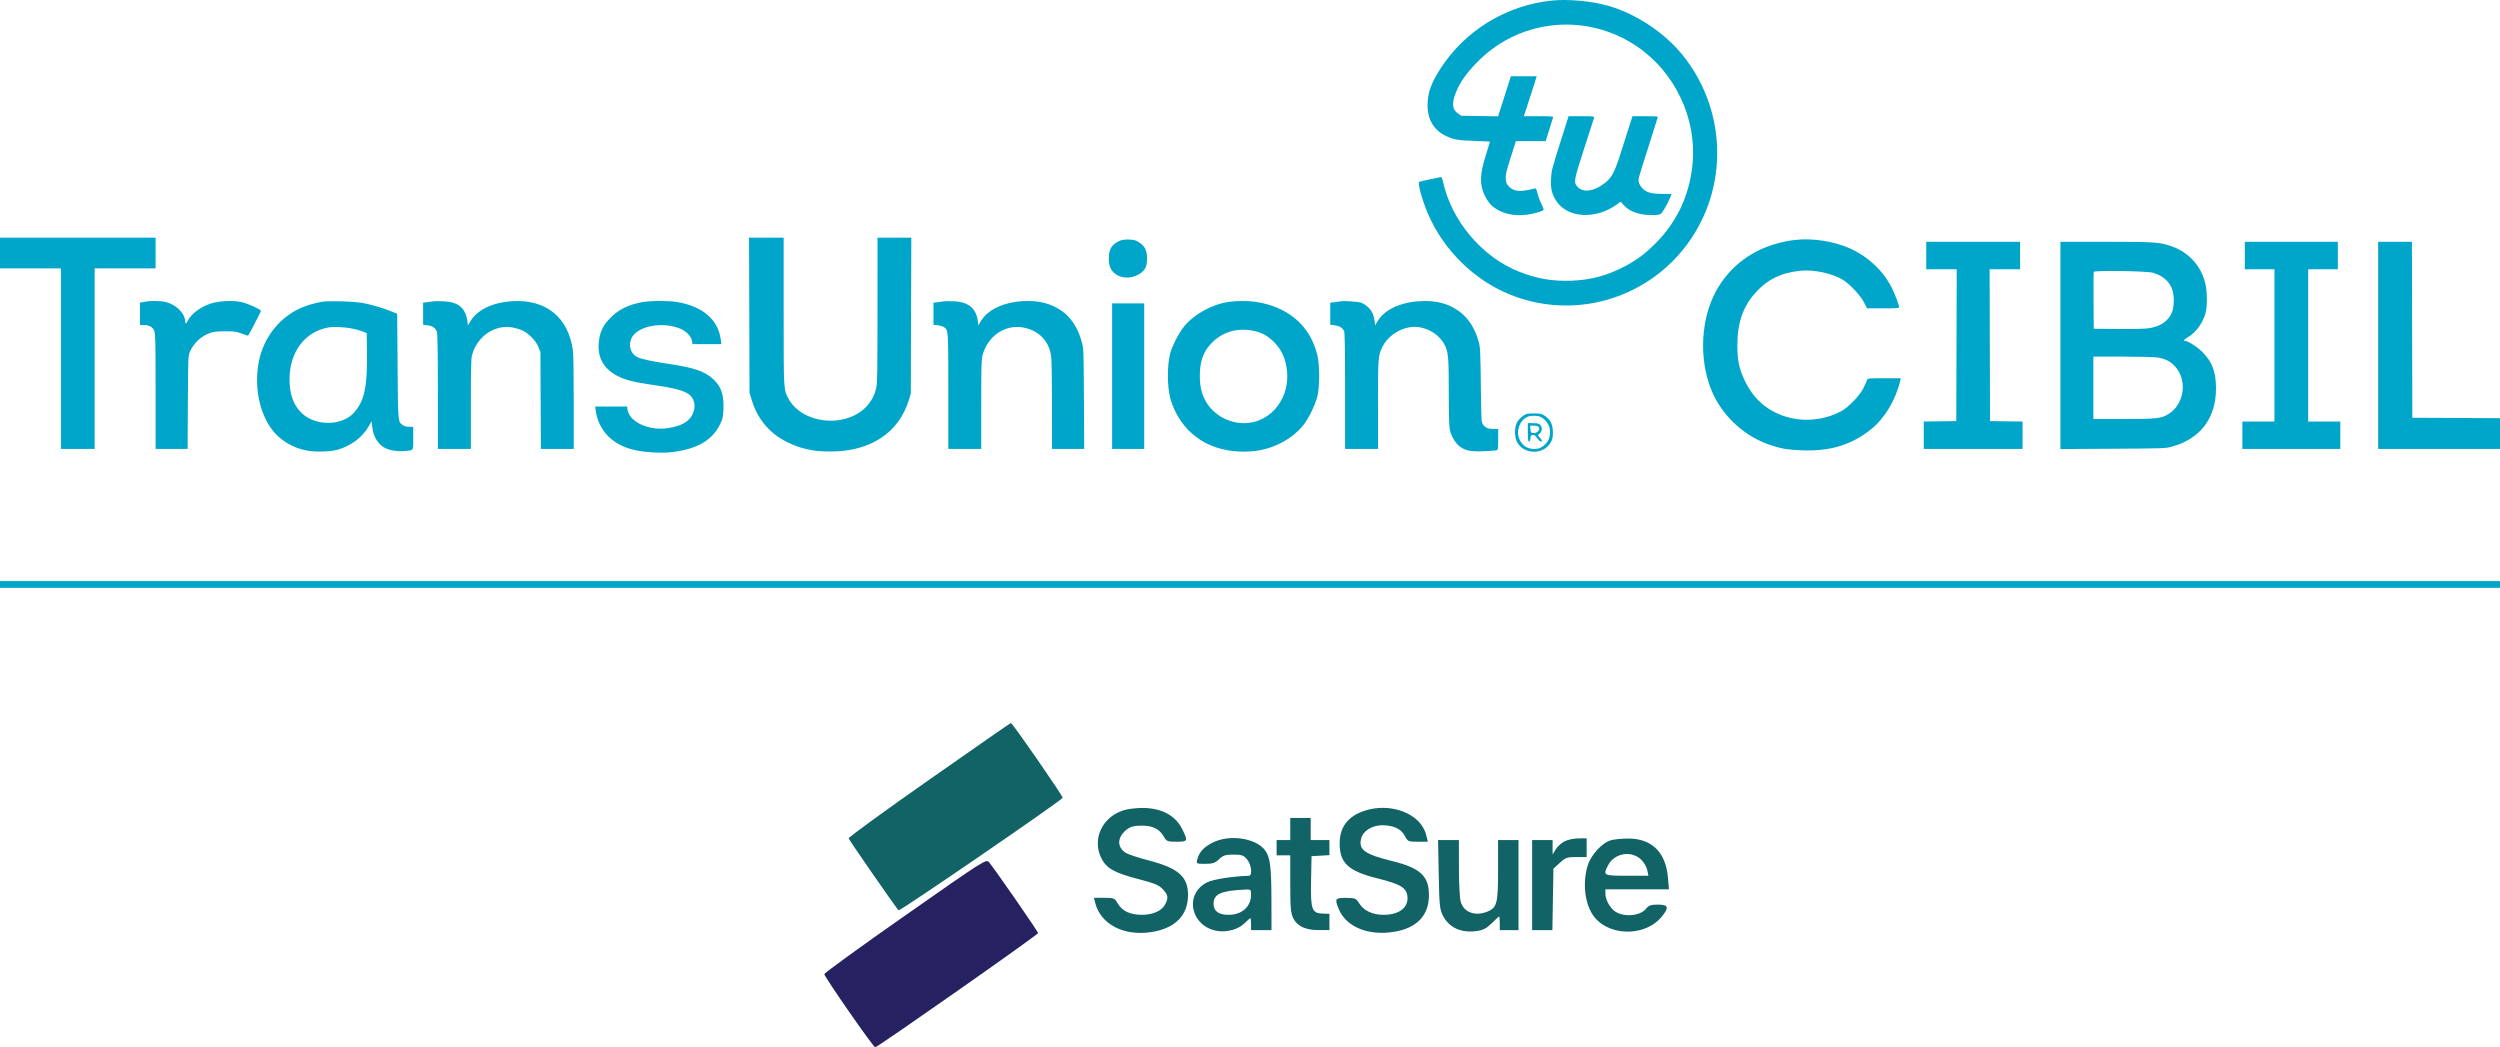 <svg width="370" height="155" viewBox="0 0 370 155" fill="none" xmlns="http://www.w3.org/2000/svg">
<path fill-rule="evenodd" clip-rule="evenodd" d="M229.623 0.088C222.886 0.801 216.8 4.535 213.175 10.179C211.895 12.171 211.402 13.461 211.293 15.104C211.142 17.381 212.04 19.121 213.843 20.043C215.037 20.653 215.751 20.786 218.229 20.857C219.486 20.893 220.514 20.948 220.514 20.98C220.514 21.012 220.235 21.922 219.895 23.003C218.981 25.903 218.957 27.364 219.797 29.046C220.298 30.048 220.87 30.64 221.824 31.145C223.391 31.974 225.462 32.073 227.628 31.422C228.611 31.126 228.605 31.14 228.131 30.179C227.899 29.709 227.632 28.991 227.539 28.585C227.421 28.074 227.316 27.86 227.2 27.889C224.981 28.448 224.06 28.377 223.303 27.587C222.978 27.248 222.9 27.056 222.853 26.483C222.803 25.878 222.897 25.471 223.573 23.339L224.35 20.89H226.552H228.754L229.285 19.197C229.577 18.266 229.84 17.435 229.868 17.35C229.909 17.231 229.428 17.197 227.723 17.197H225.525L225.947 15.935C226.179 15.24 226.608 13.911 226.901 12.98L227.434 11.287H225.522H223.611L222.666 14.25L221.721 17.213L219.006 17.174L216.292 17.135L215.789 16.798C214.818 16.149 214.811 15.034 215.763 13.026C216.384 11.719 217.467 10.317 219.018 8.813C225.28 2.742 234.947 1.924 242.234 6.848C247.886 10.668 251.127 17.479 250.501 24.226C250.077 28.802 248.233 32.789 245.067 35.972C243.519 37.529 242.251 38.481 240.47 39.42C237.877 40.787 235.429 41.444 232.554 41.544C229.718 41.644 227.481 41.258 224.84 40.215C219.351 38.046 214.842 32.716 213.562 26.884C213.424 26.256 213.374 26.176 213.152 26.229C213.013 26.262 212.289 26.411 211.543 26.559C210.798 26.707 210.123 26.869 210.044 26.918C209.775 27.086 210.502 29.704 211.379 31.725C213.684 37.036 218.168 41.443 223.446 43.583C234.341 48.001 246.748 43.178 251.894 32.525C255.727 24.587 254.605 15.052 249.024 8.15C246.355 4.849 242.203 2.083 238.118 0.885C235.657 0.162 232.082 -0.173 229.623 0.088ZM230.874 21.23C229.655 25.086 229.598 25.316 229.553 26.531C229.5 27.976 229.666 28.683 230.292 29.677C231.941 32.295 236.141 32.553 239.337 30.234L239.862 29.852L240.323 30.367C240.888 30.999 241.727 31.442 242.793 31.671C243.791 31.884 245.328 31.896 245.724 31.692C246.014 31.543 246.72 30.358 247.171 29.262L247.399 28.708L245.987 28.696C244.373 28.683 243.715 28.497 243.081 27.876C242.862 27.662 242.628 27.281 242.561 27.031C242.424 26.515 242.362 26.742 244.22 20.943C244.851 18.974 245.367 17.326 245.367 17.28C245.367 17.234 244.522 17.197 243.489 17.197H241.61L241.242 18.335C241.04 18.962 240.458 20.786 239.95 22.389C238.922 25.632 238.55 26.323 237.357 27.208C235.826 28.344 234.31 28.529 233.504 27.677C232.865 27.004 232.898 26.809 234.464 21.945C235.248 19.511 235.917 17.448 235.951 17.358C236 17.229 235.627 17.197 234.08 17.198L232.149 17.198L230.874 21.23ZM0 37.45V39.727H4.508H9.015V53.086V66.445H11.513H14.011V53.086V39.727H18.518H23.026V37.45V35.172H11.513H0V37.45ZM110.893 46.653L110.929 58.134L111.27 59.242C112.28 62.523 114.501 64.806 117.865 66.021C119.498 66.611 120.834 66.822 122.927 66.822C128.836 66.824 133.04 64.046 134.526 59.16L134.8 58.257L134.837 46.715L134.875 35.172H132.373H129.872L129.87 45.853C129.868 54.655 129.837 56.68 129.693 57.367C129.198 59.727 127.376 61.47 124.792 62.059C121.512 62.805 117.998 61.473 116.686 58.987C115.968 57.625 115.983 57.903 115.983 46.042V35.172H113.42H110.858L110.893 46.653ZM165.867 35.575C164.569 36.102 164.106 36.806 164.106 38.25C164.106 38.911 164.173 39.298 164.354 39.675C164.997 41.017 166.808 41.482 168.351 40.703C169.404 40.171 169.768 39.54 169.767 38.251C169.765 37.062 169.431 36.397 168.565 35.856C168.067 35.545 167.823 35.478 167.103 35.454C166.627 35.438 166.071 35.492 165.867 35.575ZM265.713 35.504C263.806 35.71 261.727 36.32 260.084 37.154C257.268 38.584 255.007 40.891 253.648 43.721C251.573 48.041 251.526 53.966 253.533 58.295C255.207 61.904 258.46 64.758 262.259 65.95C263.837 66.446 264.682 66.579 266.702 66.651C270.923 66.803 274.038 65.846 276.957 63.502C278.949 61.903 280.595 59.138 281.235 56.318L281.312 55.979H278.869C276.651 55.979 276.42 55.999 276.354 56.195C276.315 56.313 276.085 56.826 275.844 57.334C275.282 58.518 273.595 60.281 272.443 60.887C270.006 62.171 267.054 62.475 264.457 61.71C261.53 60.847 259.484 59.051 258.149 56.17C257.382 54.518 257.133 53.284 257.129 51.116C257.123 47.712 257.996 45.261 259.966 43.15C261.669 41.326 263.588 40.397 266.297 40.086C268.306 39.855 270.95 40.384 272.655 41.357C273.675 41.939 275.318 43.672 275.868 44.745L276.325 45.637H278.695C280.58 45.637 281.064 45.604 281.064 45.474C281.064 45.162 280.486 43.599 280.031 42.682C278.738 40.075 276.453 37.932 273.663 36.71C271.336 35.691 268.275 35.227 265.713 35.504ZM285.084 37.819V39.851H287.338H289.593L289.562 51.085L289.531 62.32L287.125 62.353L284.718 62.387V64.416V66.445H292.028H299.338V64.416V62.387L296.932 62.353L294.526 62.32L294.495 51.085L294.464 39.851H296.718H298.973V37.819V35.788H292.028H285.084V37.819ZM304.942 51.123V66.46L312.709 66.415C320.256 66.373 320.503 66.364 321.45 66.102C325.654 64.937 327.965 61.89 327.968 57.507C327.969 55.047 327.419 53.567 325.959 52.101C325.186 51.325 323.794 50.439 323.349 50.439C323.069 50.439 323.246 50.24 323.842 49.885C325.096 49.138 326.177 47.568 326.494 46.031C326.685 45.106 326.66 43.328 326.442 42.215C325.914 39.532 324.038 37.379 321.428 36.462C319.644 35.835 318.963 35.788 311.688 35.788H304.942V51.123ZM332.232 37.819V39.851H334.425H336.618V51.116V62.382H334.243H331.867V64.413V66.445H339.116H346.365V64.413V62.382H343.989H341.613V51.116V39.851H343.806H345.999V37.819V35.788H339.116H332.232V37.819ZM351.969 51.116V66.445H360.985H370V64.168V61.891L363.513 61.859L357.025 61.828L356.994 48.808L356.963 35.788H354.466H351.969V51.116ZM318.648 40.371C320.008 40.774 320.906 41.505 321.414 42.621C321.819 43.512 321.819 45.424 321.414 46.315C320.827 47.605 319.658 48.364 317.9 48.598C317.368 48.669 315.374 48.709 313.41 48.689L309.877 48.654L309.844 44.53C309.827 42.262 309.841 40.331 309.876 40.238C309.97 39.991 317.765 40.109 318.648 40.371ZM21.808 44.597C21.707 44.618 21.419 44.67 21.168 44.711L20.711 44.787V46.443V48.1H21.271C22.084 48.1 22.603 48.39 22.834 48.974C23.002 49.399 23.026 50.504 23.026 57.952V66.445H25.397H27.768L27.804 59.581C27.838 53.076 27.852 52.686 28.08 52.127C28.622 50.8 29.789 49.709 31.153 49.257C31.701 49.075 32.199 49.025 33.382 49.031C34.738 49.037 35.002 49.075 35.798 49.379C36.29 49.566 36.707 49.701 36.725 49.679C36.87 49.498 38.62 46.123 38.62 46.024C38.62 45.797 36.641 44.9 35.696 44.699C34.414 44.426 32.423 44.529 31.169 44.934C29.64 45.427 28.223 46.508 27.761 47.534C27.598 47.893 27.412 47.957 27.412 47.652C27.412 46.367 26.052 45.024 24.391 44.668C23.805 44.542 22.262 44.5 21.808 44.597ZM47.707 44.657C46.637 44.827 45.291 45.224 44.408 45.628C41.325 47.041 39.026 49.98 38.333 53.394C37.587 57.063 38.329 61.005 40.246 63.566C41.438 65.158 43.343 66.306 45.428 66.688C46.704 66.922 48.897 66.861 49.949 66.563C51.924 66.003 53.604 64.755 54.522 63.168L55.007 62.33L55.088 63.153C55.229 64.586 55.947 65.77 57.007 66.316C57.674 66.66 58.89 66.846 59.874 66.754C61.273 66.623 61.159 66.791 61.158 64.867L61.158 63.182L60.541 63.169C60.133 63.161 59.814 63.074 59.598 62.912C58.89 62.382 58.91 62.625 58.844 54.194L58.783 46.438L57.809 46.045C56.545 45.536 54.974 45.08 53.638 44.834C52.376 44.602 48.737 44.493 47.707 44.657ZM64.205 44.589C64.104 44.616 63.707 44.672 63.322 44.715L62.621 44.793V46.429V48.065L63.259 48.142C64.024 48.233 64.459 48.53 64.655 49.096C64.762 49.405 64.802 51.754 64.807 57.98L64.814 66.445H67.251H69.687L69.689 59.827C69.69 54.626 69.726 53.074 69.856 52.577C70.585 49.812 73.174 48.017 75.8 48.456C76.274 48.535 76.971 48.747 77.347 48.926C78.305 49.383 79.32 50.44 79.688 51.363L79.982 52.101L80.016 59.273L80.05 66.445H82.483H84.916V59.62C84.916 55.397 84.866 52.431 84.784 51.838C84.118 47.001 80.863 44.318 75.962 44.569C72.957 44.723 70.612 45.835 69.594 47.59L69.264 48.159L69.172 47.512C68.892 45.551 67.799 44.666 65.554 44.584C64.912 44.56 64.305 44.563 64.205 44.589ZM95.07 44.711C93.019 45.087 91.55 45.812 90.338 47.047C89.325 48.079 88.87 48.952 88.67 50.247C88.229 53.117 89.563 55.124 92.591 56.147C93.56 56.474 94.468 56.649 97.721 57.138C100.179 57.507 101.553 57.937 102.148 58.52C102.648 59.012 102.877 59.736 102.758 60.456C102.488 62.093 101.226 63.024 98.805 63.37C96.004 63.77 93.167 62.461 92.879 60.637L92.804 60.166H90.442H88.081L88.152 60.689C88.577 63.788 90.7 65.923 94.07 66.639C95.546 66.953 97.758 67.085 99.16 66.943C103.001 66.553 105.377 65.233 106.541 62.84C106.972 61.956 107.012 61.782 107.065 60.58C107.16 58.419 106.75 57.217 105.535 56.095C104.279 54.935 102.69 54.4 98.805 53.83C96.466 53.486 94.856 53.132 94.29 52.836C93.012 52.168 92.874 50.34 94.025 49.318C95.436 48.066 98.323 47.748 100.56 48.597C101.51 48.958 102.303 49.744 102.412 50.433L102.491 50.931H104.623H106.755L106.675 50.285C106.311 47.344 104.059 45.375 100.303 44.713C99.034 44.489 96.285 44.489 95.07 44.711ZM139.74 44.589C139.639 44.616 139.242 44.672 138.857 44.715L138.156 44.793V46.429V48.065L138.781 48.14C139.124 48.181 139.54 48.304 139.705 48.413C140.354 48.843 140.349 48.763 140.349 57.945V66.445H142.786H145.222V59.883C145.222 54.389 145.253 53.205 145.409 52.599C146.133 49.79 148.681 48.014 151.35 48.458C153.681 48.845 155.254 50.431 155.574 52.717C155.641 53.195 155.696 56.439 155.697 60.012L155.7 66.445H158.081H160.463L160.422 59.027C160.383 51.815 160.374 51.581 160.112 50.624C159.533 48.51 158.493 46.921 157.055 45.956C155.447 44.875 153.642 44.433 151.384 44.568C148.456 44.742 146.131 45.865 145.128 47.591L144.796 48.161L144.76 47.792C144.551 45.672 143.403 44.669 141.089 44.584C140.447 44.56 139.84 44.563 139.74 44.589ZM181.893 44.674C179.385 45.035 176.75 46.482 175.236 48.329C174.475 49.258 173.455 51.252 173.181 52.347C172.733 54.134 172.736 57.016 173.187 58.907C173.296 59.362 173.626 60.233 173.92 60.843C175.939 65.022 180.075 67.197 185.244 66.796C188.206 66.566 191.085 65.124 192.827 62.998C193.628 62.021 194.598 60.078 194.948 58.75C195.328 57.308 195.334 54.035 194.96 52.52C193.882 48.151 190.602 45.357 185.731 44.657C184.707 44.509 182.98 44.517 181.893 44.674ZM198.462 44.589C198.362 44.616 197.964 44.672 197.579 44.715L196.878 44.793V46.429V48.065L197.516 48.142C198.206 48.224 198.679 48.505 198.917 48.973C199.032 49.2 199.068 51.286 199.07 57.857L199.071 66.445H201.508H203.945V59.906C203.945 52.851 203.964 52.598 204.613 51.304C205.33 49.874 206.861 48.759 208.538 48.446C210.551 48.07 212.889 49.224 213.811 51.05C214.35 52.118 214.418 52.895 214.42 58.021C214.421 61.079 214.472 63.084 214.559 63.521C214.746 64.461 215.372 65.561 215.994 66.043C216.836 66.695 217.603 66.853 219.59 66.784C220.534 66.751 221.401 66.683 221.519 66.633C221.706 66.553 221.732 66.352 221.732 65.016V63.49L221.031 63.488C220.228 63.486 219.851 63.326 219.49 62.835C219.242 62.498 219.232 62.322 219.164 56.986C219.1 51.901 219.075 51.414 218.838 50.545C218.298 48.565 217.284 47.017 215.869 46.013C214.303 44.901 212.539 44.45 210.219 44.569C207.226 44.722 204.866 45.842 203.851 47.591L203.52 48.161L203.433 47.458C203.385 47.072 203.236 46.537 203.101 46.271C202.797 45.668 202.026 44.99 201.42 44.791C200.966 44.643 198.818 44.496 198.462 44.589ZM164.593 55.672V66.445H166.969H169.345V55.672V44.899H166.969H164.593V55.672ZM52.215 48.643C52.689 48.744 53.347 48.933 53.677 49.064L54.276 49.302L54.313 52.117C54.382 57.298 53.926 59.387 52.353 61.112C50.589 63.046 46.733 63.083 44.705 61.185C43.43 59.993 42.827 58.322 42.85 56.041C42.889 52.061 45.127 49.102 48.582 48.465C49.34 48.325 51.134 48.413 52.215 48.643ZM185.821 49.031C186.902 49.295 187.728 49.784 188.597 50.672C189.556 51.651 190.077 52.668 190.368 54.127C191.255 58.575 188.26 62.628 184.086 62.628C181.862 62.628 179.655 61.404 178.55 59.559C177.859 58.404 177.573 57.248 177.576 55.61C177.578 53.497 178.063 52.11 179.24 50.853C180.92 49.057 183.271 48.406 185.821 49.031ZM319.318 52.91C320.377 53.084 321.098 53.423 321.735 54.046C323.822 56.092 323.364 59.848 320.844 61.34C319.838 61.936 319.13 62.008 314.293 62.01L309.816 62.012V57.395V52.778L314.171 52.779C316.636 52.78 318.87 52.837 319.318 52.91ZM225.878 61.281C225.328 61.514 224.779 62.02 224.509 62.543C224.112 63.31 224.126 64.707 224.537 65.454C225.567 67.328 228.496 67.328 229.526 65.454C229.772 65.007 229.828 64.735 229.828 63.982C229.828 62.854 229.498 62.156 228.696 61.587C228.225 61.252 228.061 61.209 227.174 61.183C226.626 61.167 226.043 61.211 225.878 61.281ZM227.98 61.686C228.612 61.953 229.254 62.765 229.351 63.419C229.491 64.359 229.324 65.046 228.82 65.611C228.287 66.208 227.782 66.445 227.043 66.445C226.047 66.445 225.316 65.964 224.887 65.029C224.332 63.818 224.893 62.219 226.057 61.694C226.532 61.48 227.483 61.476 227.98 61.686ZM226.118 63.982C226.118 65.079 226.151 65.337 226.293 65.337C226.408 65.337 226.482 65.177 226.507 64.875C226.538 64.485 226.592 64.408 226.849 64.381C227.084 64.356 227.232 64.462 227.496 64.843C227.704 65.142 227.936 65.337 228.085 65.337C228.311 65.337 228.301 65.298 227.967 64.871L227.602 64.406L227.896 64.142C228.262 63.812 228.285 63.218 227.945 62.874C227.752 62.678 227.539 62.628 226.91 62.628H226.118V63.982ZM227.677 63.145C228.069 63.54 227.547 64.16 226.887 64.084C226.578 64.048 226.541 63.992 226.507 63.52L226.469 62.997H227C227.292 62.997 227.597 63.064 227.677 63.145Z" fill="#00A6CA"/>
<path fill-rule="evenodd" clip-rule="evenodd" d="M137.507 115.409C130.92 120.023 125.562 123.924 125.599 124.078C125.661 124.33 132.502 134.198 132.984 134.732C133.149 134.914 156.956 118.592 157.275 118.077C157.385 117.898 149.82 106.967 149.609 107C149.539 107.011 144.093 110.795 137.507 115.409ZM166.304 119.918C163.072 120.924 161.555 124.281 163.052 127.116C163.812 128.557 164.994 129.201 168.584 130.131C170.906 130.733 171.542 131.002 172.11 131.623C172.9 132.487 172.954 132.862 172.437 133.861C171.951 134.798 170.632 135.392 169.039 135.392C167.292 135.392 166.107 134.854 165.466 133.769C164.954 132.904 164.891 132.877 163.423 132.877H161.908L162.076 133.568C162.86 136.792 166.33 138.601 170.457 137.938C173.947 137.378 175.83 135.453 175.829 132.445C175.828 129.755 174.388 128.484 170.07 127.361C168.497 126.952 166.932 126.435 166.592 126.213C165.241 125.33 165.347 123.812 166.835 122.714C167.368 122.32 167.913 122.19 169.002 122.196C170.648 122.206 171.601 122.688 172.261 123.843C172.645 124.517 172.791 124.575 174.127 124.576C175.813 124.578 175.856 124.477 174.951 122.678C173.929 120.646 171.863 119.566 169.022 119.576C168.12 119.579 166.898 119.733 166.304 119.918ZM201.847 120.025C199.464 120.846 198.268 122.451 198.268 124.829C198.268 127.728 199.565 128.933 203.82 129.986C207.282 130.843 208.197 131.4 208.306 132.721C208.441 134.339 207.048 135.392 204.772 135.391C203.135 135.391 201.847 134.787 201.168 133.704C200.696 132.949 200.568 132.896 199.213 132.886C197.58 132.875 197.496 133.009 198.154 134.579C199.254 137.206 202.558 138.542 206.37 137.901C209.715 137.338 211.48 135.473 211.482 132.499C211.484 129.634 210.219 128.464 205.996 127.424C201.992 126.438 201.039 125.75 201.439 124.133C201.763 122.826 203.389 121.968 205.17 122.163C206.634 122.324 207.447 122.805 207.976 123.825C208.342 124.531 208.457 124.578 209.845 124.578H211.324L211.056 123.522C210.258 120.388 205.756 118.678 201.847 120.025ZM190.956 122.691V124.326H189.948H188.939V125.458V126.589H189.948H190.956L190.957 130.802C190.957 134.308 191.031 135.162 191.398 135.895C191.995 137.087 193.213 137.654 195.179 137.654L196.755 137.655V136.447V135.24L195.818 135.213C194.146 135.166 193.958 134.655 194.038 130.389L194.108 126.715L195.431 126.639L196.755 126.563V125.445V124.326H195.368H193.982V122.691V121.057H192.469H190.956V122.691ZM179.471 124.707C178.143 125.379 177.471 126.113 177.201 127.185C177.037 127.838 177.054 127.847 178.372 127.847C179.483 127.847 179.83 127.731 180.424 127.164C181.027 126.588 181.358 126.482 182.547 126.482C183.774 126.482 184.034 126.572 184.557 127.178C185.209 127.935 185.404 129.6 184.842 129.616C182.407 129.686 179.534 130.139 178.636 130.596C175.166 132.362 176.251 137.197 180.251 137.795C181.656 138.006 183.319 137.515 184.208 136.629C184.613 136.225 184.992 135.895 185.051 135.895C185.11 135.895 185.158 136.291 185.158 136.775V137.655H186.67H188.183L188.172 133.191C188.16 128.29 187.982 126.871 187.252 125.871C185.907 124.029 181.971 123.44 179.471 124.707ZM231.578 124.505C231.11 124.735 230.514 125.27 230.256 125.693L229.785 126.464L229.784 125.395L229.783 124.326H228.27H226.757V130.991V137.655H228.254H229.751L229.83 133.108L229.909 128.562L230.851 127.701C231.705 126.921 231.934 126.841 233.309 126.841H234.825V125.458V124.075L233.628 124.08C232.969 124.083 232.047 124.275 231.578 124.505ZM238.399 124.361C237.099 124.735 235.432 126.561 234.968 128.121C234.092 131.063 234.67 134.482 236.322 136.13C238.826 138.628 243.662 138.42 245.894 135.719C247.071 134.295 246.957 133.883 245.388 133.883C244.333 133.883 244.015 133.991 243.63 134.479C242.702 135.656 240 135.793 238.815 134.723C238.122 134.097 237.599 133.038 237.599 132.261V131.619H242.299H247L246.854 129.881C246.536 126.098 244.434 124.066 240.876 124.103C239.975 124.112 238.86 124.228 238.399 124.361ZM212.93 129.419C213.016 133.961 213.083 134.62 213.548 135.517C214.483 137.322 216.296 138.133 218.618 137.786C219.53 137.649 220.032 137.381 220.789 136.626C221.331 136.085 221.818 135.643 221.871 135.643C221.924 135.643 221.967 136.096 221.967 136.649V137.655H223.354H224.74V130.991V124.326H223.228H221.715V128.74C221.715 133.676 221.551 134.332 220.17 134.902C218.331 135.662 216.626 135.039 216.182 133.445C216.037 132.925 215.918 130.661 215.918 128.413L215.916 124.326H214.374H212.833L212.93 129.419ZM242.918 127.254C243.314 127.649 243.711 128.341 243.801 128.79L243.965 129.607H240.782C237.275 129.607 237.212 129.573 237.989 128.075C238.941 126.238 241.478 125.815 242.918 127.254ZM185.158 132.386C185.158 134.185 183.818 135.392 181.822 135.392C180.364 135.392 179.611 134.843 179.611 133.782C179.611 132.299 180.672 131.822 184.338 131.656C185.091 131.622 185.158 131.681 185.158 132.386Z" fill="#116366"/>
<path fill-rule="evenodd" clip-rule="evenodd" d="M133.976 135.484C127.389 140.096 122 144.005 122 144.172C122 144.563 129.243 154.985 129.526 155C129.854 155.018 153.641 138.341 153.641 138.093C153.641 137.883 147.233 128.636 146.374 127.606C145.96 127.11 145.705 127.272 133.976 135.484Z" fill="#262261"/>
<line x1="4.37114e-08" y1="86.5" x2="370" y2="86.5" stroke="#00A6CA"/>
</svg>
